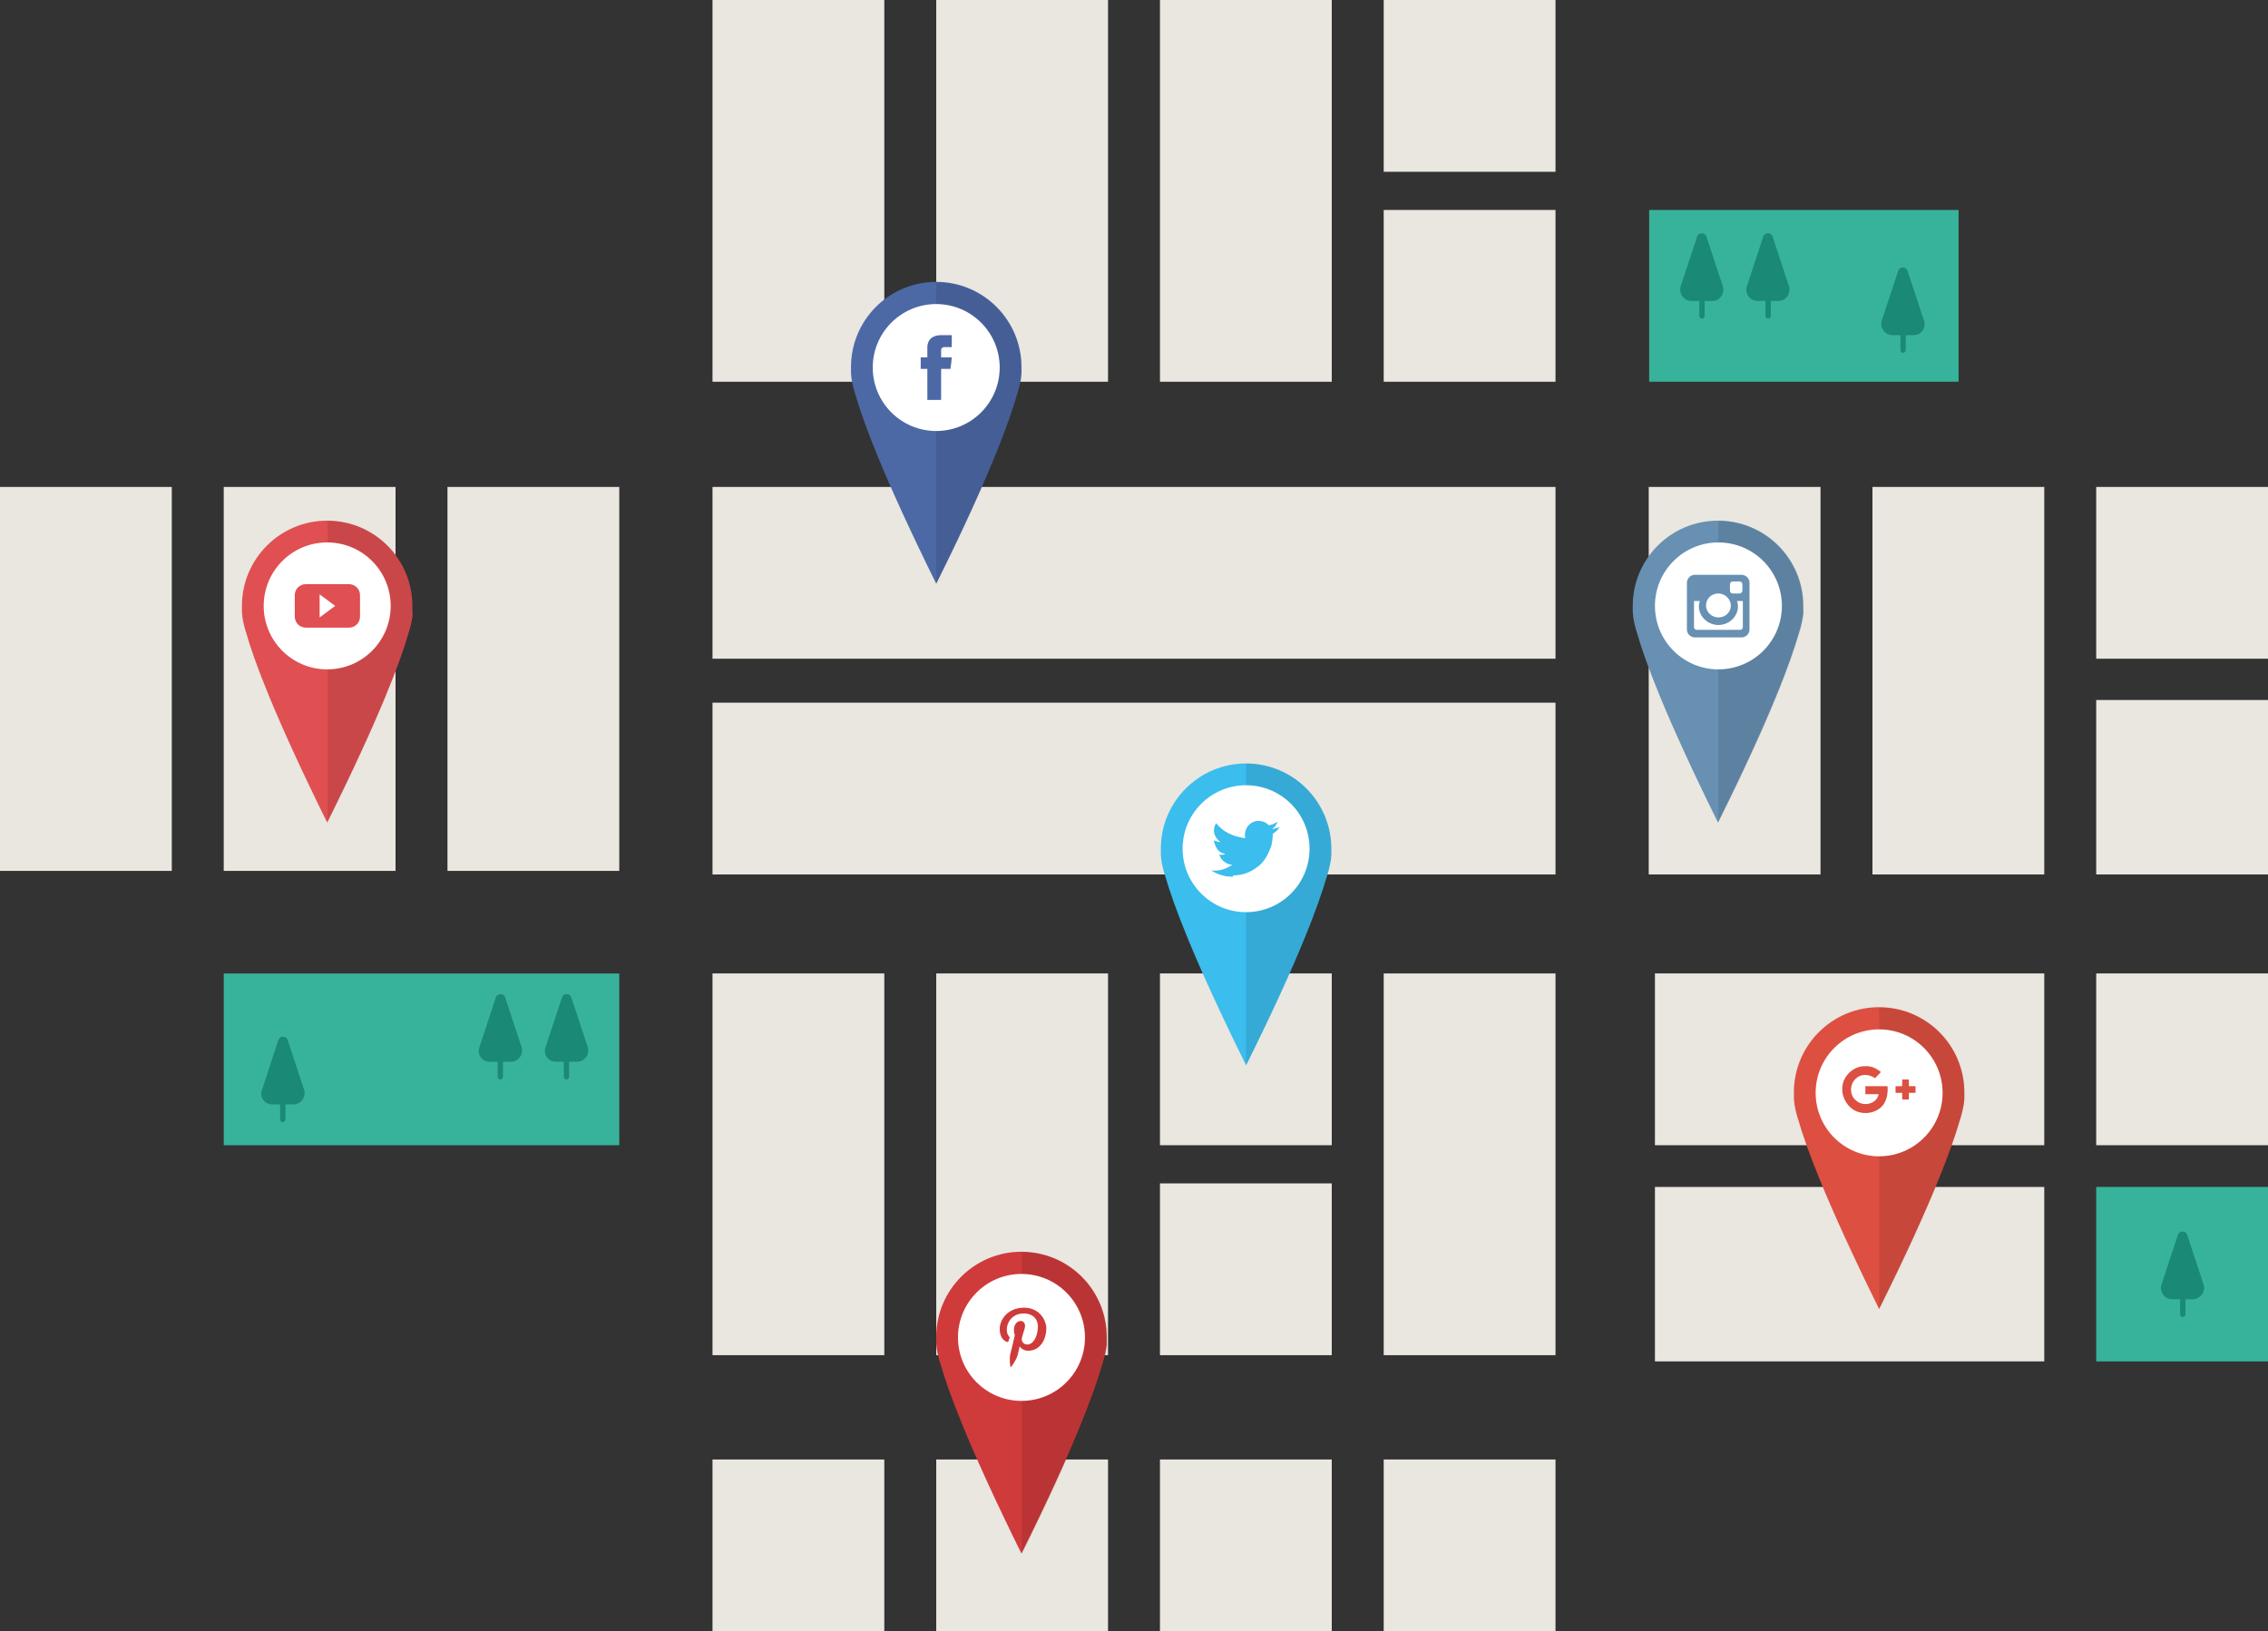 <?xml version="1.0" encoding="utf-8"?>
<!-- Generator: Adobe Illustrator 19.2.0, SVG Export Plug-In . SVG Version: 6.00 Build 0)  -->
<svg version="1.1" id="Layer_3" xmlns="http://www.w3.org/2000/svg" xmlns:xlink="http://www.w3.org/1999/xlink" x="0px" y="0px"
	 viewBox="0 0 510.9 367.5" style="enable-background:new 0 0 510.9 367.5;" xml:space="preserve">
<rect x="0" y="0" width="510.9" height="367.5" fill="#333333" stroke="none"/>
<style type="text/css">
	.st0{fill:#38B39B;}
	.st1{fill:#EAE6E0;}
	.st2{fill:#4C69A6;}
	.st3{fill:#FFFFFF;}
	.st4{opacity:0.1;}
	.st5{fill:#3BBDEE;}
	.st6{fill:#CF3A3B;}
	.st7{fill:#6790B2;}
	.st8{fill-rule:evenodd;clip-rule:evenodd;fill:#6790B2;}
	.st9{fill:#DD4F41;}
	.st10{fill:#E04F51;}
	.st11{fill:#1A8975;}
</style>
<g id="Layer_2">
	<path class="st0" d="M441.2,86h-69.7V47.3h69.7V86z M139.5,219.3H50.4V258h89.1V219.3z M510.9,267.4h-38.7v39.3h38.7V267.4z"/>
	<path class="st1" d="M199.2,86h-38.7V0h38.7V86z M160.5,109.7v38.7h189.9v-38.7H160.5z M160.5,158.3V197h189.9v-38.7H160.5z M300,0
		h-38.7v86H300V0z M350.4,47.3h-38.7V86h38.7V47.3z M350.4,0h-38.7v38.7h38.7V0z M510.9,157.7h-38.7V197h38.7V157.7z M510.9,109.7
		h-38.7v38.7h38.7V109.7z M510.9,219.3h-38.7V258h38.7V219.3z M460.5,267.4h-87.7v39.3h87.7V267.4z M460.5,219.3h-87.7V258h87.7
		V219.3z M311.7,305.3h38.7v-86h-38.7V305.3z M261.3,258H300v-38.7h-38.7V258z M261.3,305.3H300v-38.7h-38.7V305.3z M261.3,367.5
		H300v-38.7h-38.7V367.5z M311.7,367.5h38.7v-38.7h-38.7V367.5z M160.5,367.5h38.7v-38.7h-38.7V367.5z M210.9,367.5h38.7v-38.7
		h-38.7V367.5z M249.6,0h-38.7v86h38.7V0z M410.1,109.7h-38.7V197h38.7V109.7z M460.5,109.7h-38.7V197h38.7V109.7z M139.5,109.7
		h-38.7v86.5h38.7V109.7z M38.7,109.7H0v86.5h38.7V109.7z M89.1,109.7H50.4v86.5h38.7V109.7z M199.2,219.3h-38.7v86h38.7V219.3z
		 M249.6,219.3h-38.7v86h38.7V219.3z"/>
</g>
<g>
	<ellipse class="st1" cx="210.9" cy="131.6" rx="10" ry="2.8"/>
	<path class="st2" d="M230.1,83.9L230.1,83.9c0-0.4,0-0.8,0-1.2c0-10.6-8.6-19.2-19.2-19.2c-10.6,0-19.2,8.6-19.2,19.2
		c0,0.4,0,0.8,0,1.2c0,0,0,0.3,0.1,1.3c0.2,1.3,0.5,2.5,0.9,3.7c1.7,6,6.2,18.3,18.2,42.6c12.1-24.3,16.5-36.7,18.2-42.6
		c0.4-1.2,0.7-2.5,0.9-3.7C230.1,84.3,230.1,83.9,230.1,83.9z"/>
	<circle class="st3" cx="210.9" cy="82.8" r="14.3"/>
	<path class="st4" d="M230.1,82.8c0-10.6-8.6-19.2-19.2-19.2v4.9c7.9,0,14.3,6.4,14.3,14.3c0,7.9-6.4,14.3-14.3,14.3v34.5
		c12.1-24.3,16.5-36.7,18.2-42.6c0.4-1.2,0.7-2.5,0.9-3.7c0.1-0.9,0.1-1.3,0.1-1.3C230.1,83.6,230.1,83.2,230.1,82.8z"/>
	<path id="Facebook_2_" class="st2" d="M208.9,78.4c0,0.4,0,2.1,0,2.1h-1.5v2.6h1.5v7h3.1v-7h2.1c0,0,0.2-1.2,0.3-2.6
		c-0.3,0-2.4,0-2.4,0s0-1.5,0-1.7c0-0.3,0.3-0.6,0.7-0.6c0.3,0,1.1,0,1.7,0c0-0.3,0-1.6,0-2.7c-0.9,0-1.9,0-2.3,0
		C208.8,75.5,208.9,78,208.9,78.4z"/>
</g>
<g>
	<ellipse class="st1" cx="280.7" cy="240" rx="10" ry="2.8"/>
	<path class="st5" d="M299.9,192.4L299.9,192.4c0-0.4,0-0.8,0-1.2c0-10.6-8.6-19.2-19.2-19.2s-19.2,8.6-19.2,19.2c0,0.4,0,0.8,0,1.2
		c0,0,0,0.3,0.1,1.3c0.2,1.3,0.5,2.5,0.9,3.7c1.7,6,6.2,18.3,18.2,42.6c12.1-24.3,16.5-36.7,18.2-42.6c0.4-1.2,0.7-2.5,0.9-3.7
		C299.9,192.7,299.9,192.4,299.9,192.4z"/>
	<circle class="st3" cx="280.7" cy="191.2" r="14.3"/>
	<path class="st4" d="M299.9,191.2c0-10.6-8.6-19.2-19.2-19.2v4.9c7.9,0,14.3,6.4,14.3,14.3c0,7.9-6.4,14.3-14.3,14.3V240
		c12.1-24.3,16.5-36.7,18.2-42.6c0.4-1.2,0.7-2.5,0.9-3.7c0.1-0.9,0.1-1.3,0.1-1.3C299.9,192,299.9,191.6,299.9,191.2z"/>
	<path class="st5" d="M277.5,197.5c-0.1,0-0.1,0-0.2,0c0,0,0,0,0,0c-0.4,0-0.7-0.1-1.1-0.1c-1.2-0.2-2.2-0.6-3.2-1.2
		c0,0,0,0-0.1-0.1c1.7,0.2,3.3-0.3,4.7-1.3c0,0,0,0,0,0c-0.6,0-1.2-0.2-1.7-0.6c-0.6-0.4-1-0.9-1.2-1.6c0,0,0-0.1,0-0.1
		c0.3,0.1,0.7,0.1,1,0c0.1,0,0.2,0,0.3-0.1c-0.7-0.2-1.4-0.5-1.8-1.1c-0.4-0.6-0.8-1.6-0.7-2c0.4,0.2,0.9,0.4,1.4,0.4
		c0,0,0,0-0.1-0.1c-0.4-0.3-0.8-0.7-1-1.2c-0.3-0.5-0.4-1.1-0.3-1.7c0-0.4,0.2-0.8,0.4-1.2c0,0,0,0,0.1,0c0.4,0.5,0.8,0.9,1.2,1.2
		c0.9,0.8,2,1.3,3.2,1.7c0.7,0.2,1.3,0.3,2,0.4c0.1,0,0.1,0,0.1-0.1c-0.1-0.4-0.1-0.8,0-1.2c0.1-0.7,0.5-1.4,1-1.8
		c0.8-0.7,1.7-0.9,2.6-0.7c0.7,0.1,1.2,0.4,1.7,0.9c0,0,0.1,0,0.1,0c0.6-0.1,1.1-0.3,1.6-0.6c0.1-0.1,0.2-0.1,0.3-0.2
		c-0.2,0.7-0.7,1.3-1.3,1.7c0.4-0.1,0.9-0.2,1.3-0.3c0.2-0.1,0.3-0.1,0.5-0.2c0,0,0,0,0,0c0,0,0,0,0,0c-0.4,0.6-0.9,1.1-1.5,1.5
		c0,0-0.1,0.1-0.1,0.1c0,0.5,0,1-0.1,1.5c-0.1,0.7-0.2,1.3-0.5,1.9c-0.6,1.5-1.4,2.9-2.7,3.9c-1.5,1.2-3.2,1.9-5.1,2
		c-0.1,0-0.2,0-0.3,0c-0.1,0-0.1,0-0.2,0c0,0,0,0,0,0C277.9,197.5,277.7,197.5,277.5,197.5C277.6,197.5,277.5,197.5,277.5,197.5z"/>
</g>
<g>
	<ellipse class="st1" cx="230.1" cy="350.1" rx="10" ry="2.8"/>
	<path class="st6" d="M249.3,302.4L249.3,302.4c0-0.4,0-0.8,0-1.2c0-10.6-8.6-19.2-19.2-19.2s-19.2,8.6-19.2,19.2c0,0.4,0,0.8,0,1.2
		c0,0,0,0.3,0.1,1.3c0.2,1.3,0.5,2.5,0.9,3.7c1.7,6,6.2,18.3,18.2,42.6c12.1-24.3,16.5-36.7,18.2-42.6c0.4-1.2,0.7-2.5,0.9-3.7
		C249.4,302.8,249.3,302.4,249.3,302.4z"/>
	<circle class="st3" cx="230.1" cy="301.3" r="14.3"/>
	<path class="st4" d="M249.4,301.3c0-10.6-8.6-19.2-19.2-19.2v4.9c7.9,0,14.3,6.4,14.3,14.3c0,7.9-6.4,14.3-14.3,14.3v34.5
		c12.1-24.3,16.5-36.7,18.2-42.6c0.4-1.2,0.7-2.5,0.9-3.7c0.1-0.9,0.1-1.3,0.1-1.3C249.4,302.1,249.4,301.7,249.4,301.3z"/>
	<path class="st6" d="M230.7,294.6c-3.6,0-5.5,2.6-5.5,4.8c0,1.3,0.5,2.5,1.6,2.9c0.2,0.1,0.3,0,0.4-0.2c0-0.1,0.1-0.5,0.2-0.6
		c0.1-0.2,0-0.3-0.1-0.4c-0.3-0.4-0.5-0.8-0.5-1.5c0-1.9,1.4-3.7,3.8-3.7c2.1,0,3.2,1.3,3.2,2.9c0,2.2-1,4.1-2.4,4.1
		c-0.8,0-1.4-0.7-1.2-1.5c0.2-1,0.7-2,0.7-2.7c0-0.6-0.3-1.1-1-1.1c-0.8,0-1.5,0.8-1.5,2c0,0.7,0.2,1.2,0.2,1.2s-0.8,3.5-1,4.2
		c-0.3,1.2,0,2.8,0,2.9c0,0.1,0.1,0.1,0.2,0c0.1-0.1,1-1.3,1.4-2.5c0.1-0.3,0.5-2.1,0.5-2.1c0.3,0.5,1,1,1.9,1
		c2.5,0,4.1-2.2,4.1-5.2C235.5,296.7,233.6,294.6,230.7,294.6z"/>
</g>
<g>
	<ellipse class="st1" cx="387.1" cy="185.3" rx="10" ry="2.8"/>
	<path class="st7" d="M406.2,137.7L406.2,137.7c0-0.4,0-0.8,0-1.2c0-10.6-8.6-19.2-19.2-19.2s-19.2,8.6-19.2,19.2c0,0.4,0,0.8,0,1.2
		c0,0,0,0.3,0.1,1.3c0.2,1.3,0.5,2.5,0.9,3.7c1.7,6,6.2,18.3,18.2,42.6c12.1-24.3,16.5-36.7,18.2-42.6c0.4-1.2,0.7-2.5,0.9-3.7
		C406.3,138,406.2,137.7,406.2,137.7z"/>
	<circle class="st3" cx="387.1" cy="136.5" r="14.3"/>
	<path class="st4" d="M406.3,136.5c0-10.6-8.6-19.2-19.2-19.2v4.9c7.9,0,14.3,6.4,14.3,14.3c0,7.9-6.4,14.3-14.3,14.3v34.5
		c12.1-24.3,16.5-36.7,18.2-42.6c0.4-1.2,0.7-2.5,0.9-3.7c0.1-0.9,0.1-1.3,0.1-1.3C406.3,137.3,406.3,136.9,406.3,136.5z"/>
	<path class="st8" d="M381.8,129.5h10.5c1,0,1.8,0.8,1.8,1.8v10.5c0,1-0.8,1.8-1.8,1.8h-10.5c-1,0-1.8-0.8-1.8-1.8v-10.5
		C380,130.3,380.8,129.5,381.8,129.5L381.8,129.5z M390.3,131c-0.3,0-0.6,0.3-0.6,0.6v1.5c0,0.3,0.3,0.6,0.6,0.6h1.6
		c0.3,0,0.6-0.3,0.6-0.6v-1.5c0-0.3-0.3-0.6-0.6-0.6H390.3L390.3,131z M392.5,135.4h-1.2c0.1,0.4,0.2,0.8,0.2,1.2
		c0,2.3-2,4.2-4.4,4.2s-4.4-1.9-4.4-4.2c0-0.4,0.1-0.8,0.2-1.2h-1.3v5.9c0,0.3,0.3,0.6,0.6,0.6h9.8c0.3,0,0.6-0.3,0.6-0.6V135.4
		L392.5,135.4z M387.1,133.7c-1.6,0-2.8,1.2-2.8,2.7c0,1.5,1.3,2.7,2.8,2.7c1.6,0,2.8-1.2,2.8-2.7
		C389.9,135,388.6,133.7,387.1,133.7z"/>
</g>
<g>
	<ellipse class="st1" cx="423.3" cy="295" rx="10" ry="2.8"/>
	<path class="st9" d="M442.5,247.3L442.5,247.3c0-0.4,0-0.8,0-1.2c0-10.6-8.6-19.2-19.2-19.2s-19.2,8.6-19.2,19.2c0,0.4,0,0.8,0,1.2
		c0,0,0,0.3,0.1,1.3c0.2,1.3,0.5,2.5,0.9,3.7c1.7,6,6.2,18.3,18.2,42.6c12.1-24.3,16.5-36.7,18.2-42.6c0.4-1.2,0.7-2.5,0.9-3.7
		C442.5,247.7,442.5,247.3,442.5,247.3z"/>
	<circle class="st3" cx="423.3" cy="246.2" r="14.3"/>
	<path class="st4" d="M442.5,246.2c0-10.6-8.6-19.2-19.2-19.2v4.9c7.9,0,14.3,6.4,14.3,14.3c0,7.9-6.4,14.3-14.3,14.3V295
		c12.1-24.3,16.5-36.7,18.2-42.6c0.4-1.2,0.7-2.5,0.9-3.7c0.1-0.9,0.1-1.3,0.1-1.3C442.5,246.9,442.5,246.5,442.5,246.2z"/>
	<g>
		<path class="st9" d="M415,245.2c0-2.7,2.5-5.1,5.2-5c1.3-0.1,2.5,0.5,3.5,1.3c-0.4,0.5-0.9,0.9-1.3,1.4c-1.2-0.8-2.9-1.1-4.1-0.1
			c-1.7,1.2-1.8,4-0.1,5.2c1.6,1.4,4.6,0.7,5-1.5c-1,0-2,0-3,0c0-0.6,0-1.2,0-1.8c1.7,0,3.3,0,5,0c0.1,1.4-0.1,2.9-0.9,4.1
			c-1.3,1.8-3.9,2.4-6,1.6C416.3,249.6,414.9,247.4,415,245.2z"/>
		<path class="st9" d="M428.5,243.2c0.5,0,1,0,1.5,0c0,0.5,0,1,0,1.5c0.5,0,1,0,1.5,0c0,0.5,0,1,0,1.5c-0.5,0-1,0-1.5,0
			c0,0.5,0,1,0,1.5c-0.5,0-1,0-1.5,0c0-0.5,0-1,0-1.5c-0.5,0-1,0-1.5,0c0-0.5,0-1,0-1.5c0.5,0,1,0,1.5,0
			C428.5,244.2,428.5,243.7,428.5,243.2z"/>
	</g>
</g>
<g>
	<ellipse class="st1" cx="73.7" cy="185.3" rx="10" ry="2.8"/>
	<path class="st10" d="M92.9,137.7L92.9,137.7c0-0.4,0-0.8,0-1.2c0-10.6-8.6-19.2-19.2-19.2s-19.2,8.6-19.2,19.2c0,0.4,0,0.8,0,1.2
		c0,0,0,0.3,0.1,1.3c0.2,1.3,0.5,2.5,0.9,3.7c1.7,6,6.2,18.3,18.2,42.6C85.8,161,90.3,148.6,92,142.7c0.4-1.2,0.7-2.5,0.9-3.7
		C93,138,92.9,137.7,92.9,137.7z"/>
	<circle class="st3" cx="73.7" cy="136.5" r="14.3"/>
	<path class="st4" d="M93,136.5c0-10.6-8.6-19.2-19.2-19.2v4.9c7.9,0,14.3,6.4,14.3,14.3c0,7.9-6.4,14.3-14.3,14.3v34.5
		C85.8,161,90.3,148.6,92,142.7c0.4-1.2,0.7-2.5,0.9-3.7c0.1-0.9,0.1-1.3,0.1-1.3C93,137.3,93,136.9,93,136.5z"/>
	<path class="st10" d="M81.1,138.9c0,1.4-1.1,2.5-2.5,2.5h-9.7c-1.4,0-2.5-1.1-2.5-2.5v-4.8c0-1.4,1.1-2.5,2.5-2.5h9.7
		c1.4,0,2.5,1.1,2.5,2.5V138.9z"/>
	<polygon class="st3" points="72,133.9 72,139.1 75.5,136.5 	"/>
</g>
<path class="st11" d="M431.1,75.5h-1.8v3.4c0,0.3-0.3,0.6-0.6,0.6s-0.6-0.3-0.6-0.6v-3.4h-1.8c-1.7,0-2.9-1.7-2.4-3.3l3.7-11.2
	c0.3-1,1.8-1,2.1,0l3.7,11.2C434,73.8,432.8,75.5,431.1,75.5z M496.4,289.4l-3.7-11.2c-0.3-1-1.8-1-2.1,0l-3.7,11.2
	c-0.5,1.6,0.7,3.3,2.4,3.3h1.8v3.4c0,0.3,0.3,0.6,0.6,0.6c0.3,0,0.6-0.3,0.6-0.6v-3.4h1.8C495.7,292.6,496.9,291,496.4,289.4z
	 M403,64.5l-3.7-11.2c-0.3-1-1.8-1-2.1,0l-3.7,11.2c-0.5,1.6,0.7,3.3,2.4,3.3h1.8v3.4c0,0.3,0.3,0.6,0.6,0.6s0.6-0.3,0.6-0.6v-3.4
	h1.8C402.3,67.8,403.5,66.1,403,64.5z M388.1,64.5l-3.7-11.2c-0.3-1-1.8-1-2.1,0l-3.7,11.2c-0.5,1.6,0.7,3.3,2.4,3.3h1.8v3.4
	c0,0.3,0.3,0.6,0.6,0.6c0.3,0,0.6-0.3,0.6-0.6v-3.4h1.8C387.4,67.8,388.6,66.1,388.1,64.5z M61.3,248.8h1.8v3.4
	c0,0.3,0.3,0.6,0.6,0.6c0.3,0,0.6-0.3,0.6-0.6v-3.4h1.8c1.7,0,2.9-1.7,2.4-3.3l-3.7-11.2c-0.3-1-1.8-1-2.1,0L59,245.6
	C58.4,247.2,59.6,248.8,61.3,248.8z M110.3,239.2h1.8v3.4c0,0.3,0.3,0.6,0.6,0.6c0.3,0,0.6-0.3,0.6-0.6v-3.4h1.8
	c1.7,0,2.9-1.7,2.4-3.3l-3.7-11.2c-0.3-1-1.8-1-2.1,0l-3.7,11.2C107.4,237.6,108.6,239.2,110.3,239.2z M125.2,239.2h1.8v3.4
	c0,0.3,0.3,0.6,0.6,0.6c0.3,0,0.6-0.3,0.6-0.6v-3.4h1.8c1.7,0,2.9-1.7,2.4-3.3l-3.7-11.2c-0.3-1-1.8-1-2.1,0l-3.7,11.2
	C122.3,237.6,123.5,239.2,125.2,239.2z"/>
</svg>
